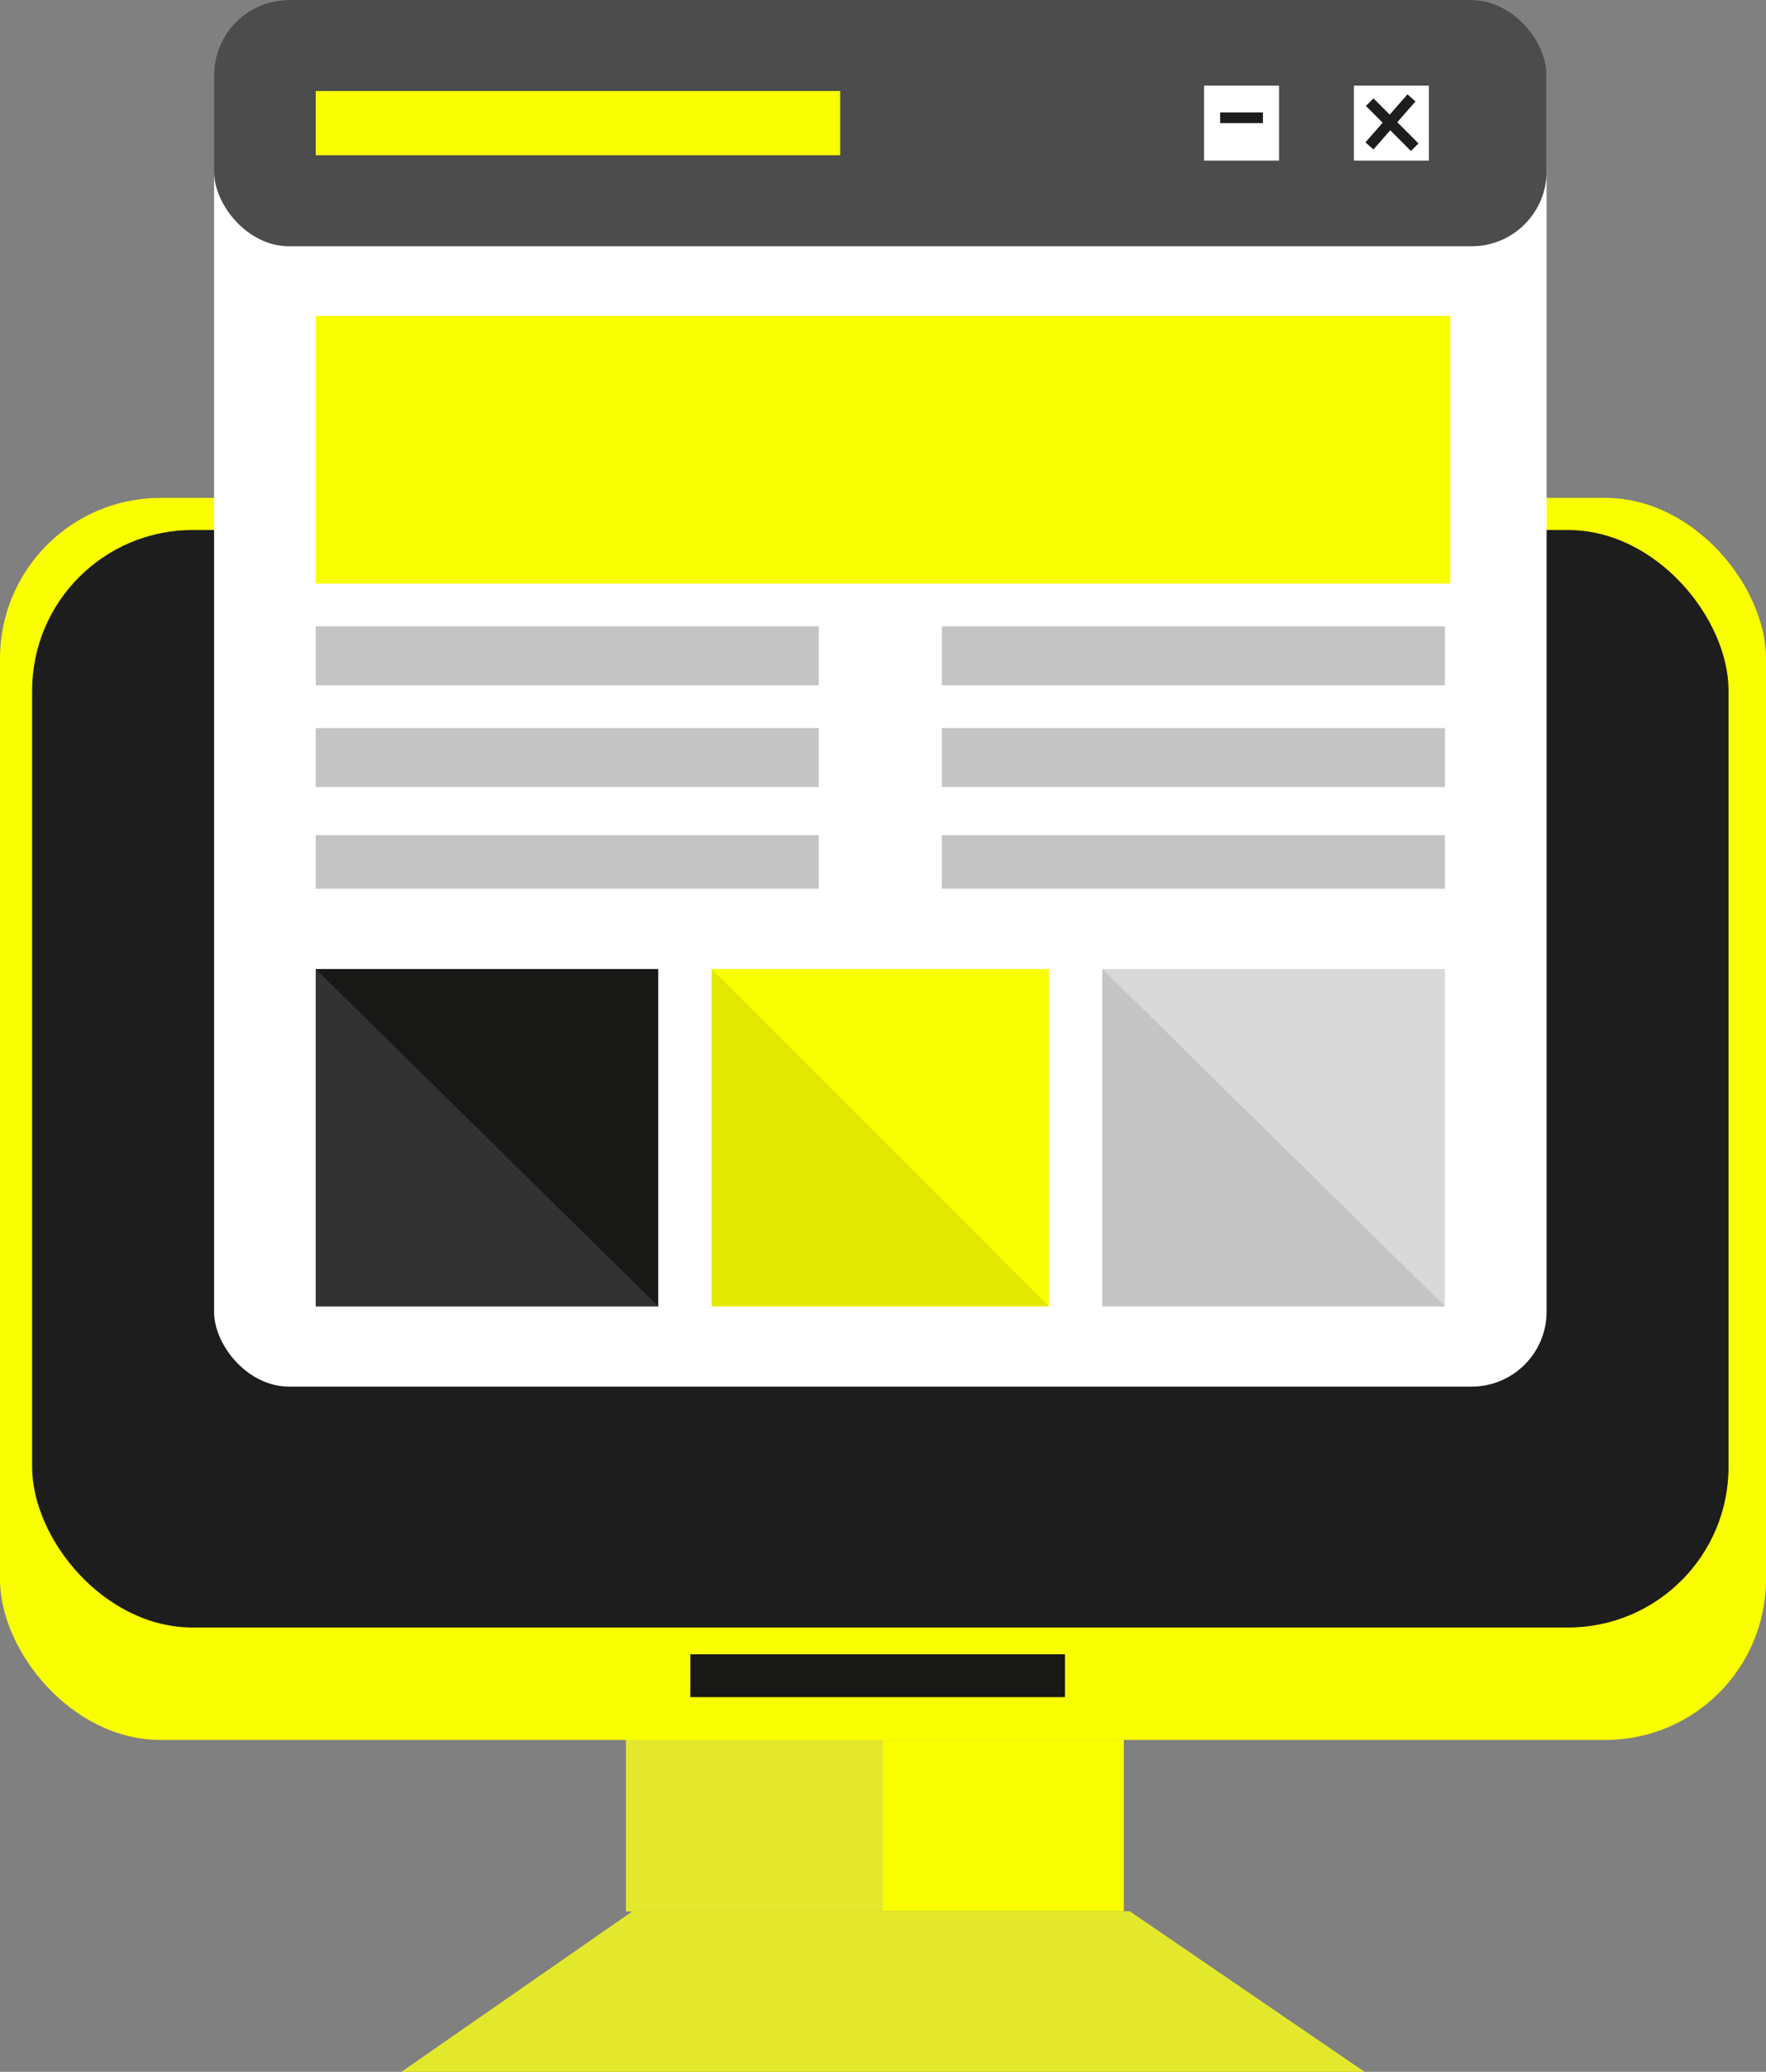 <svg width="330" height="387" viewBox="0 0 330 387" fill="none" xmlns="http://www.w3.org/2000/svg">
<rect x="0" y="0" width="330" height="387" fill="#808080" stroke="none"/>
<rect y="93" width="330" height="232" rx="30" fill="#FAFF00"/>
<rect x="6" y="99" width="317" height="205" rx="30" fill="#1D1D1D"/>
<rect x="117" y="325" width="93" height="32" fill="#FAFF00"/>
<rect x="117" y="325" width="48" height="32" fill="#E4E82C"/>
<rect x="40" width="249" height="259" rx="14" fill="white"/>
<rect x="40" width="249" height="46" rx="14" fill="black" fill-opacity="0.7"/>
<rect x="59" y="59" width="212" height="50" fill="#FAFF00"/>
<rect x="59" y="117" width="94" height="11" fill="#C4C4C4"/>
<rect x="59" y="136" width="94" height="11" fill="#C4C4C4"/>
<rect x="59" y="156" width="94" height="10" fill="#C4C4C4"/>
<rect x="176" y="117" width="94" height="11" fill="#C4C4C4"/>
<rect x="176" y="136" width="94" height="11" fill="#C4C4C4"/>
<rect x="176" y="156" width="94" height="10" fill="#C4C4C4"/>
<rect x="59" y="181" width="64" height="63" fill="#181816"/>
<rect x="133" y="181" width="63" height="63" fill="#FAFF00"/>
<rect x="206" y="181" width="64" height="63" fill="#D9D9D9"/>
<path d="M59 181L123 244H59V181Z" fill="#323232"/>
<path d="M133 181L196 244H133V181Z" fill="#E2E800"/>
<path d="M206 181L270 244H206V181Z" fill="#C4C4C4"/>
<rect x="129" y="309" width="70" height="8" fill="#181816"/>
<path d="M118.191 357H211.109L255 387H75L118.191 357Z" fill="#E4E82C"/>
<rect x="225" y="16" width="14" height="14" fill="white"/>
<rect x="253" y="16" width="14" height="14" fill="white"/>
<line x1="228" y1="22" x2="236" y2="22" stroke="#1D1D1D" stroke-width="2"/>
<line x1="255.903" y1="27.251" x2="263.752" y2="18.281" stroke="#1D1D1D" stroke-width="2"/>
<line x1="264.358" y1="27.496" x2="255.948" y2="19.086" stroke="#1D1D1D" stroke-width="2"/>
<rect x="59" y="17" width="98" height="12" fill="#FAFF00"/>
</svg>
